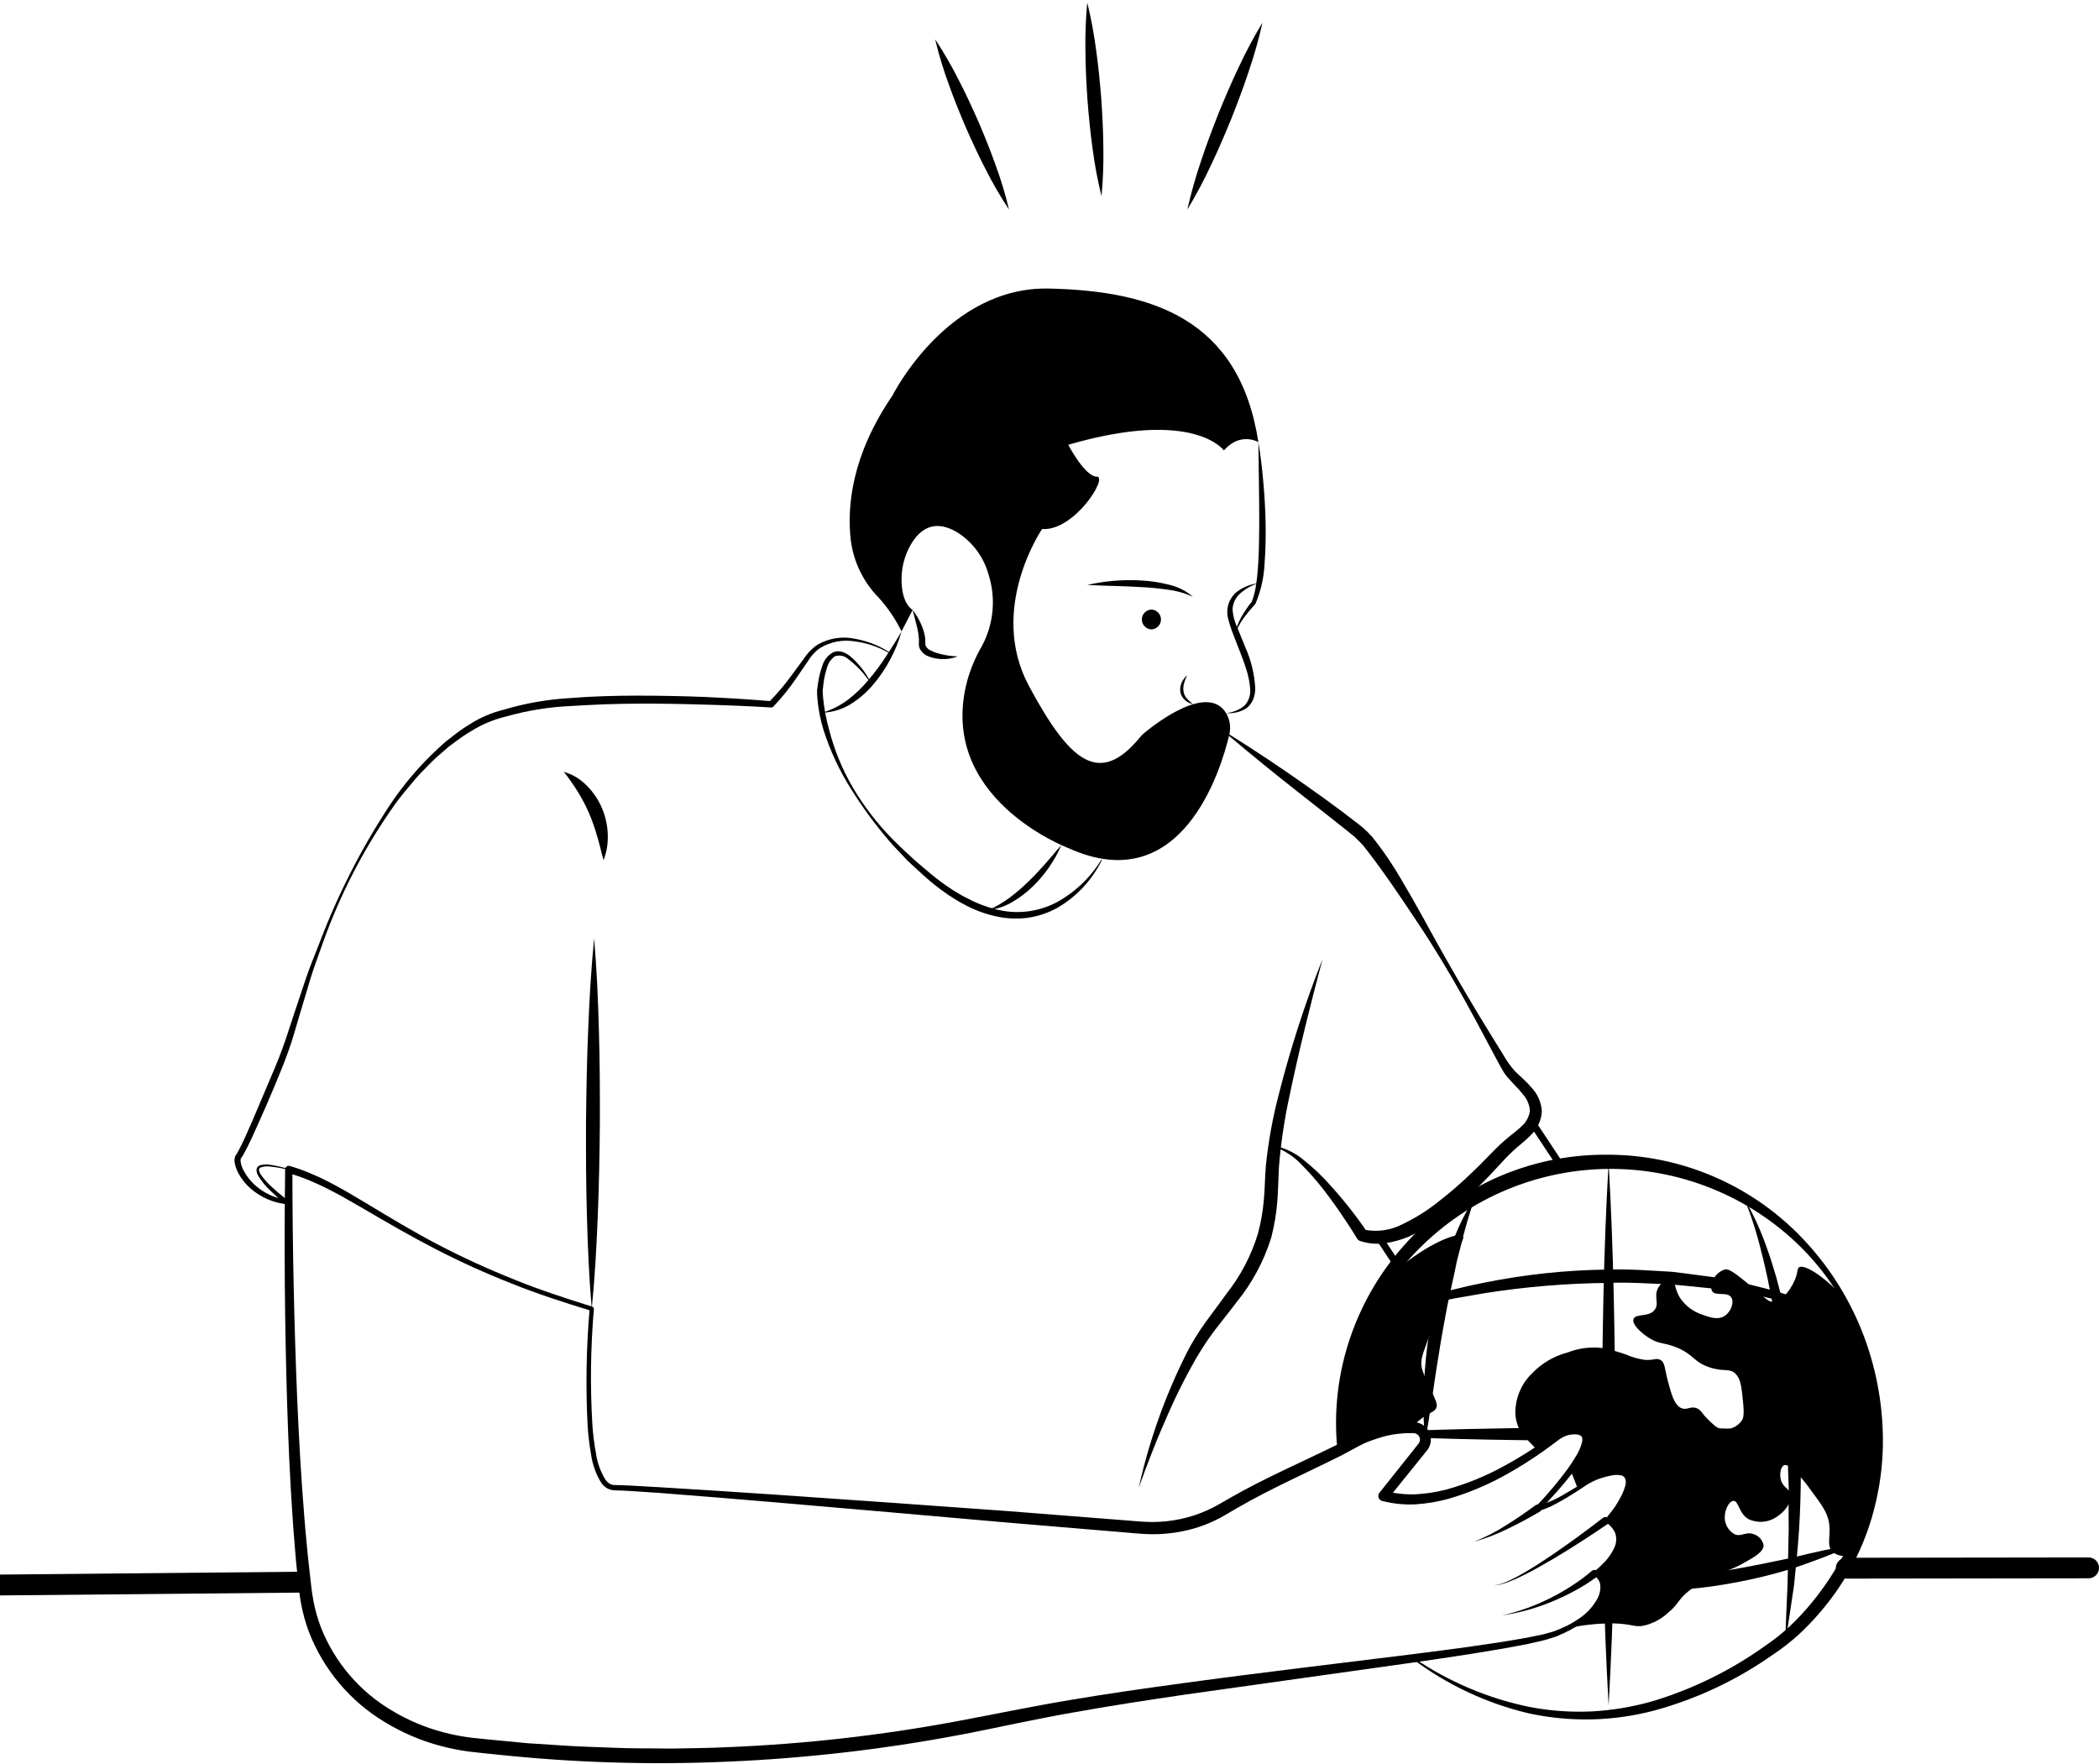 <svg width="577" height="485" viewBox="0 0 577 485" fill="none" xmlns="http://www.w3.org/2000/svg">
<g clip-path="url(#clip0)">
<path d="M345.914 121.534C345.914 121.534 341.014 118.589 336.441 123.824C336.441 123.824 328.275 112.2 293.651 122.266C293.651 122.266 298.224 131.023 301.49 131.023C304.757 131.023 295.284 146.076 286.465 145.422C286.465 145.422 271.439 167.346 282.872 188.616C294.14 209.58 302.235 216.239 313.411 202.641C313.754 202.219 314.137 201.831 314.554 201.483C317.768 198.827 331.998 187.786 337.041 196.019C338.115 197.848 338.423 200.029 337.896 202.084C335.594 211.743 324.83 247.317 293.651 233.119C293.651 233.119 257.316 219.469 265.886 187.133C266.803 183.844 268.132 180.684 269.842 177.73C271.49 174.713 272.506 171.39 272.827 167.965C273.148 164.54 272.768 161.085 271.709 157.813C270.396 153.148 267.433 149.121 263.373 146.483C259.437 144.024 254.249 142.924 250.319 149.802C248.692 152.663 247.834 155.897 247.83 159.19C247.822 162.204 248.382 165.9 250.86 167.673L247.83 173.563C246.182 170.204 244.074 167.091 241.567 164.314C237.37 160.055 234.674 154.542 233.888 148.609C232.778 139.198 234.114 125.147 245.308 108.772C245.308 108.772 260.333 78.667 288.425 79.321C316.516 79.975 340.688 87.502 345.914 121.534Z" fill="black"/>
<path d="M298.877 160.801C303.756 159.683 308.77 159.269 313.766 159.572C316.283 159.698 318.78 160.077 321.221 160.705C323.712 161.24 326.026 162.399 327.948 164.074C325.729 163.041 323.359 162.372 320.928 162.093C318.527 161.747 316.104 161.496 313.66 161.386C308.775 161.082 303.865 161.059 298.877 160.801Z" fill="black"/>
<path d="M345.914 160.334C344.127 160.878 342.473 161.791 341.06 163.013C340.39 163.567 339.844 164.256 339.458 165.036C339.071 165.815 338.854 166.668 338.818 167.537C338.95 169.321 339.417 171.064 340.194 172.675L342.33 177.935C343.924 181.495 344.85 185.318 345.062 189.213C345.059 190.239 344.871 191.256 344.507 192.216C344.116 193.187 343.477 194.038 342.654 194.683C340.982 195.738 339.008 196.208 337.041 196.019C338.885 195.862 340.641 195.158 342.085 193.998C342.677 193.365 343.124 192.609 343.394 191.785C343.663 190.96 343.75 190.086 343.646 189.224C343.505 187.402 343.136 185.605 342.547 183.876C341.998 182.104 341.342 180.348 340.642 178.599C339.971 176.838 339.245 175.086 338.591 173.281C338.279 172.371 337.961 171.462 337.716 170.502C337.411 169.509 337.307 168.465 337.412 167.431C337.521 166.403 337.855 165.412 338.391 164.528C338.927 163.644 339.65 162.89 340.51 162.319C342.128 161.235 343.98 160.555 345.914 160.334Z" fill="black"/>
<path d="M345.914 121.534C346.526 125.202 346.981 128.889 347.279 132.596C347.619 136.298 347.83 140.01 347.91 143.734C347.968 147.457 347.912 151.187 347.622 154.919C347.452 158.724 346.603 162.467 345.117 165.972C345.096 166.016 345.068 166.056 345.035 166.092C343.889 167.328 342.812 168.629 341.812 169.986C341.315 170.666 340.873 171.385 340.491 172.135C340.065 172.866 339.895 173.718 340.006 174.556C339.744 173.712 339.792 172.803 340.14 171.991C340.441 171.173 340.806 170.379 341.233 169.619C342.086 168.104 343.072 166.668 344.18 165.328L344.098 165.447C344.731 163.772 345.152 162.026 345.353 160.247C345.636 158.452 345.75 156.62 345.885 154.793C346.101 151.128 346.139 147.44 346.16 143.75C346.16 136.365 345.998 128.966 345.914 121.534Z" fill="black"/>
<path d="M326.315 185.671C325.971 186.381 325.692 187.122 325.483 187.883C325.271 188.587 325.224 189.33 325.347 190.055C325.449 190.773 325.762 191.444 326.247 191.983C326.76 192.577 327.33 193.12 327.949 193.603C327.553 193.486 327.164 193.346 326.784 193.185C326.414 192.981 326.065 192.74 325.743 192.467C325.069 191.882 324.614 191.084 324.454 190.206C324.339 189.336 324.469 188.451 324.829 187.65C325.164 186.884 325.673 186.206 326.315 185.671Z" fill="black"/>
<path d="M250.86 167.673C251.99 169.095 252.892 170.684 253.533 172.385C253.877 173.253 254.125 174.155 254.274 175.077C254.355 175.56 254.387 176.05 254.37 176.54L254.36 176.917L254.382 177.121C254.374 177.254 254.403 177.387 254.466 177.504C254.747 178.103 255.241 178.574 255.853 178.823C256.578 179.195 257.342 179.485 258.131 179.688C259.809 180.141 261.535 180.392 263.272 180.435C261.556 181.109 259.697 181.332 257.871 181.083C256.917 180.985 255.984 180.746 255.102 180.372C254.583 180.17 254.109 179.867 253.707 179.481C253.305 179.095 252.984 178.633 252.761 178.122C252.644 177.834 252.586 177.525 252.592 177.214L252.586 176.755L252.6 176.468C252.62 176.072 252.611 175.676 252.573 175.281C252.501 174.443 252.37 173.61 252.182 172.79C251.812 171.109 251.324 169.418 250.86 167.673Z" fill="black"/>
<path d="M247.83 173.563C247.101 176.21 246.073 178.765 244.766 181.178C243.487 183.627 241.943 185.928 240.162 188.038C238.38 190.189 236.266 192.041 233.9 193.523C231.529 194.996 228.814 195.823 226.026 195.922C228.578 195.154 230.976 193.943 233.11 192.345C235.199 190.735 237.101 188.896 238.781 186.861C240.505 184.829 242.1 182.689 243.555 180.455C245.019 178.21 246.473 175.934 247.83 173.563Z" fill="black"/>
<path d="M271.765 250.135C273.829 249.228 275.781 248.084 277.581 246.725C279.367 245.389 281.062 243.934 282.653 242.37C284.293 240.853 285.764 239.156 287.292 237.495L289.516 234.922C290.24 234.045 290.962 233.161 291.759 232.313C291.304 233.374 290.775 234.399 290.248 235.431C289.651 236.416 289.063 237.416 288.407 238.369C287.082 240.28 285.576 242.059 283.91 243.68C282.236 245.314 280.367 246.735 278.347 247.912C276.344 249.13 274.096 249.89 271.765 250.135Z" fill="black"/>
<path d="M239.087 187.449C237.462 185.035 235.451 182.907 233.136 181.147C232.654 180.721 232.07 180.426 231.441 180.293C230.812 180.159 230.159 180.191 229.546 180.385C228.462 181.122 227.685 182.23 227.359 183.501C226.912 184.856 226.591 186.249 226.398 187.663C226.301 188.366 226.215 189.098 226.152 189.774C226.155 190.418 226.212 191.175 226.276 191.879C226.557 194.764 227.091 197.62 227.872 200.412C229.31 206.093 231.543 211.541 234.506 216.594C237.507 221.646 241.098 226.322 245.202 230.524C247.26 232.609 249.399 234.616 251.57 236.573C253.824 238.436 255.978 240.438 258.325 242.148C259.457 243.064 260.705 243.808 261.888 244.646C263.139 245.367 264.341 246.186 265.645 246.798C268.164 248.169 270.843 249.222 273.622 249.93C279.17 251.405 285.067 250.785 290.189 248.188C295.336 245.435 299.66 241.36 302.716 236.381C302.727 236.359 302.746 236.343 302.769 236.336C302.792 236.329 302.817 236.331 302.839 236.342C302.858 236.354 302.873 236.373 302.881 236.396C302.888 236.418 302.887 236.442 302.878 236.464C300.22 241.871 296.042 246.381 290.859 249.441C288.204 250.949 285.284 251.93 282.258 252.33C279.222 252.689 276.147 252.494 273.182 251.752C270.237 251.051 267.403 249.948 264.76 248.472C263.41 247.801 262.184 246.931 260.904 246.155C259.702 245.267 258.43 244.469 257.29 243.508C254.899 241.708 252.807 239.608 250.595 237.634C249.467 236.673 248.51 235.525 247.475 234.467C246.477 233.371 245.397 232.356 244.47 231.197C240.603 226.718 237.091 221.944 233.967 216.918C230.785 211.892 228.251 206.483 226.425 200.82C225.534 197.955 224.952 195.002 224.689 192.013C224.639 191.247 224.594 190.533 224.61 189.702C224.697 188.914 224.803 188.182 224.924 187.429C225.164 185.926 225.543 184.448 226.054 183.014C226.284 182.223 226.669 181.486 227.187 180.845C227.705 180.205 228.344 179.674 229.069 179.284C229.883 178.964 230.785 178.946 231.612 179.232C232.364 179.49 233.066 179.875 233.688 180.371C235.97 182.319 237.856 184.69 239.242 187.354C239.248 187.365 239.252 187.376 239.253 187.388C239.255 187.4 239.254 187.412 239.251 187.423C239.248 187.435 239.242 187.446 239.235 187.455C239.228 187.464 239.219 187.472 239.208 187.478C239.188 187.489 239.164 187.491 239.142 187.486C239.12 187.48 239.1 187.467 239.087 187.449Z" fill="black"/>
<path d="M154.996 212.176C157.375 212.852 159.534 214.145 161.254 215.925C163.027 217.676 164.445 219.754 165.43 222.045C166.417 224.322 166.971 226.764 167.066 229.246C167.113 230.467 167.051 231.69 166.879 232.9C166.672 234.1 166.355 235.28 165.933 236.422C165.509 235.24 165.318 234.099 165.007 232.984C164.673 231.875 164.473 230.772 164.102 229.717C163.51 227.622 162.785 225.568 161.93 223.567C161.072 221.577 160.07 219.653 158.93 217.81C157.736 215.852 156.422 213.971 154.996 212.176Z" fill="black"/>
<path d="M163.32 257.989C164.055 266.475 164.414 274.958 164.64 283.44C164.89 291.923 164.916 300.404 164.9 308.885C164.812 317.366 164.677 325.846 164.319 334.325C163.985 342.804 163.515 351.282 162.666 359.757C161.927 351.272 161.566 342.788 161.341 334.306C161.092 325.823 161.065 317.342 161.086 308.861C161.179 300.38 161.314 291.9 161.673 283.421C162.008 274.942 162.476 266.464 163.32 257.989Z" fill="black"/>
<path d="M338.008 201.929C344.997 206.31 351.857 210.872 358.589 215.616C361.958 217.985 365.3 220.397 368.614 222.851L373.547 226.626C374.412 227.275 375.226 227.99 375.983 228.763L377.156 229.989L378.142 231.242C380.699 234.544 383.031 238.015 385.122 241.631C387.23 245.193 389.282 248.78 391.276 252.39C395.218 259.642 399.278 266.812 403.456 273.902C405.545 277.45 407.674 280.975 409.844 284.476L413.089 289.725C414.05 291.441 415.193 293.049 416.498 294.521C417.88 295.879 419.527 297.225 420.959 298.917C422.656 300.687 423.677 302.998 423.845 305.447C423.717 307.957 422.625 310.321 420.798 312.044C420.017 312.835 419.196 313.584 418.339 314.29C417.571 314.91 416.824 315.561 416.094 316.232C414.626 317.584 413.275 319.003 411.901 320.53C410.502 322.078 409.054 323.581 407.584 325.066C404.617 328.034 401.466 330.812 398.151 333.384C394.771 336.006 391.091 338.216 387.19 339.966C385.143 340.833 382.993 341.429 380.793 341.739C378.482 342.083 376.124 341.877 373.907 341.14C373.554 341.033 373.252 340.799 373.061 340.482L373.049 340.462C371.617 338.084 370.049 335.714 368.462 333.394C366.878 331.064 365.218 328.79 363.484 326.571C361.742 324.37 359.882 322.266 357.909 320.27C356.011 318.216 353.686 316.604 351.097 315.549L351.083 315.544C351.038 315.528 351 315.495 350.978 315.453C350.955 315.41 350.95 315.36 350.963 315.314C350.975 315.267 351.005 315.227 351.046 315.202C351.087 315.176 351.136 315.167 351.184 315.177C354.012 315.908 356.626 317.3 358.813 319.239C361.056 321.056 363.158 323.042 365.101 325.179C369.005 329.414 372.592 333.931 375.833 338.694L374.976 338.017C378.609 338.759 382.388 338.209 385.66 336.46C389.232 334.754 392.59 332.63 395.663 330.133C398.847 327.656 401.892 325.005 404.783 322.19C406.246 320.789 407.693 319.367 409.093 317.898C410.512 316.404 412.041 314.877 413.64 313.486C414.443 312.786 415.266 312.106 416.117 311.456C416.887 310.812 417.619 310.262 418.264 309.606C419.513 308.527 420.33 307.03 420.561 305.394C420.462 303.696 419.786 302.084 418.646 300.824C417.477 299.317 416.001 297.953 414.568 296.313C414.19 295.885 413.836 295.436 413.509 294.968L412.682 293.566L411.194 290.83L408.284 285.372C406.364 281.726 404.403 278.105 402.402 274.51C398.387 267.326 394.155 260.261 389.57 253.427C385.026 246.603 380.416 239.695 375.492 233.39L374.562 232.224L373.591 231.23C372.925 230.517 372.203 229.859 371.432 229.262L366.635 225.444L356.949 217.825C350.478 212.752 344.089 207.556 337.784 202.239C337.747 202.207 337.723 202.163 337.717 202.115C337.711 202.067 337.724 202.018 337.752 201.979C337.781 201.94 337.823 201.913 337.87 201.904C337.918 201.894 337.967 201.904 338.008 201.929V201.929Z" fill="black"/>
<path d="M363.553 263.661C360.212 276.236 357.058 288.843 354.423 301.498C353.068 307.771 352.122 314.126 351.59 320.523C351.41 323.598 351.391 326.994 351.122 330.285C350.859 333.641 350.299 336.968 349.447 340.224C347.442 346.662 344.229 352.657 339.98 357.888C338.017 360.51 335.937 363.047 333.989 365.594C333.052 366.86 332.102 368.115 331.261 369.47C330.359 370.776 329.543 372.149 328.731 373.527C325.536 379.122 322.679 384.904 320.175 390.843C317.534 396.758 315.257 402.835 313.031 408.951C315.865 396.167 320.264 383.783 326.128 372.079C327.642 369.12 329.376 366.28 331.316 363.582C333.24 360.917 335.211 358.374 337.068 355.743C340.976 350.822 343.928 345.211 345.773 339.199C346.591 336.173 347.139 333.08 347.411 329.956C347.715 326.771 347.705 323.661 347.997 320.253C348.679 313.703 349.86 307.214 351.529 300.845C354.733 288.203 358.749 275.783 363.553 263.661Z" fill="black"/>
<path d="M507.512 433.95C506.753 433.95 506.025 433.649 505.487 433.111C504.95 432.574 504.648 431.845 504.648 431.084C504.647 430.324 504.948 429.594 505.485 429.056C506.021 428.518 506.749 428.216 507.508 428.215L574.137 428.127H574.141C574.517 428.127 574.889 428.201 575.236 428.345C575.584 428.489 575.899 428.7 576.165 428.966C576.431 429.232 576.642 429.548 576.786 429.896C576.93 430.243 577.005 430.616 577.005 430.993C577.005 431.369 576.931 431.742 576.788 432.09C576.644 432.438 576.433 432.754 576.168 433.021C575.902 433.287 575.587 433.499 575.24 433.643C574.893 433.787 574.52 433.862 574.145 433.862L507.516 433.95H507.512Z" fill="black"/>
<path d="M83.654 432.047L-0.356 432.841L-0.302 438.576L83.708 437.782L83.654 432.047Z" fill="black"/>
<path d="M316.516 173.018C317.221 172.993 317.89 172.695 318.381 172.187C318.871 171.678 319.145 170.998 319.145 170.291C319.145 169.584 318.871 168.904 318.381 168.395C317.89 167.886 317.221 167.588 316.516 167.564C315.81 167.588 315.141 167.886 314.651 168.395C314.16 168.904 313.886 169.584 313.886 170.291C313.886 170.998 314.16 171.678 314.651 172.187C315.141 172.695 315.81 172.993 316.516 173.018Z" fill="black"/>
<path d="M388.557 455.707C398.177 462.276 409.002 466.869 420.406 469.218C426.069 470.312 431.84 470.726 437.6 470.452C443.347 470.141 449.039 469.173 454.567 467.568C465.607 464.201 476.022 459.046 485.4 452.307C487.754 450.716 489.979 448.941 492.054 446.998C494.125 445.031 496.076 442.94 497.896 440.737C501.536 436.331 504.685 431.54 507.288 426.45L507.105 427.223L507.106 427.204L507.106 427.163C507.111 426.91 507.172 426.661 507.286 426.435C509.536 422.01 511.374 417.388 512.777 412.626C514.17 407.842 515.071 402.927 515.464 397.959L515.472 397.855L515.484 397.788C515.511 397.69 515.478 397.736 515.51 397.914L515.494 397.613C516.278 387.557 514.867 377.451 511.358 367.996C507.775 358.557 502.226 349.99 495.081 342.867C488.019 335.865 479.629 330.351 470.405 326.653C461.18 322.954 451.31 321.145 441.376 321.333C431.442 321.52 421.646 323.7 412.568 327.744C403.489 331.788 395.312 337.614 388.519 344.878C381.706 352.168 376.403 360.739 372.918 370.095C369.445 379.572 367.831 389.633 368.166 399.723C368.166 399.749 368.162 399.775 368.153 399.799C368.144 399.823 368.13 399.845 368.112 399.864C368.094 399.883 368.073 399.898 368.05 399.908C368.026 399.919 368.001 399.925 367.975 399.926C367.925 399.926 367.877 399.907 367.84 399.874C367.803 399.841 367.779 399.796 367.774 399.746C366.558 389.512 367.535 379.136 370.638 369.31C373.764 359.381 378.954 350.227 385.867 342.452C392.798 334.616 401.295 328.326 410.808 323.99C420.339 319.663 430.683 317.424 441.147 317.422C451.543 317.319 461.845 319.409 471.382 323.557C480.919 327.704 489.477 333.817 496.501 341.496C503.457 349.075 508.882 357.932 512.474 367.578C516.062 377.241 517.795 387.496 517.583 397.804L517.567 397.503C517.609 397.735 517.605 397.973 517.555 398.203L517.575 398.032C517.435 403.198 516.759 408.335 515.556 413.361C514.37 418.408 512.632 423.309 510.372 427.973L510.553 427.204L510.553 427.223C510.557 427.48 510.5 427.733 510.387 427.964L510.371 427.997C507.728 433.377 504.425 438.404 500.537 442.963C498.603 445.245 496.533 447.407 494.34 449.439C492.106 451.447 489.727 453.287 487.222 454.942C477.506 461.779 466.693 466.898 455.253 470.078C443.759 473.206 431.681 473.501 420.049 470.941C408.57 468.198 397.775 463.124 388.334 456.031C388.293 456.001 388.265 455.956 388.256 455.905C388.247 455.854 388.259 455.802 388.288 455.76C388.317 455.718 388.361 455.689 388.411 455.679C388.462 455.669 388.514 455.679 388.557 455.707L388.557 455.707Z" fill="black"/>
<path d="M405.388 329.408C404.865 330.814 404.424 332.239 403.981 333.658C403.546 335.079 403.121 336.499 402.739 337.931C402.315 339.346 401.972 340.787 401.634 342.23L400.529 346.517L400.585 346.159C400.581 346.321 400.549 346.482 400.492 346.634C400.423 346.82 400.317 346.99 400.181 347.134C400.044 347.277 399.88 347.392 399.698 347.471C399.516 347.55 399.32 347.592 399.122 347.595L400.512 346.535C399.708 350.686 398.716 354.772 397.87 358.897C397.096 363.038 396.316 367.18 395.662 371.351C394.982 375.519 394.307 379.689 393.738 383.893C393.088 388.087 392.475 392.3 391.745 396.524C391.364 392.257 391.238 387.97 391.367 383.688C391.44 379.403 391.733 375.124 392.246 370.868C392.779 366.616 393.422 362.367 394.356 358.175C394.781 356.07 395.352 353.994 395.938 351.927C396.527 349.86 397.071 347.782 397.709 345.735L399.1 344.674C398.906 344.677 398.715 344.718 398.538 344.796C398.361 344.873 398.201 344.985 398.067 345.125C397.934 345.265 397.831 345.431 397.764 345.612C397.708 345.759 397.678 345.915 397.674 346.072L397.73 345.713C398.784 342.884 399.758 340.045 401.009 337.297C402.224 334.539 403.69 331.898 405.388 329.408Z" fill="black"/>
<path d="M479.452 329.407C482.053 333.892 484.201 338.625 485.865 343.537C486.788 345.967 487.444 348.475 488.241 350.95C488.949 353.446 489.537 355.973 490.186 358.489C492.449 368.622 493.903 378.919 494.535 389.283C495.187 399.626 495.195 409.999 494.559 420.342C494.243 425.505 493.664 430.65 493.171 435.789C492.38 440.903 491.694 446.02 490.785 451.099C490.868 445.926 491.197 440.79 491.38 435.65L491.701 420.241C491.674 417.675 491.661 415.11 491.68 412.548L491.693 408.704L491.556 404.863L491.354 397.185L490.88 389.524C490.273 379.313 489.11 369.143 487.394 359.059L485.922 351.531C485.331 349.047 484.856 346.521 484.157 344.061C482.973 339.061 481.4 334.161 479.452 329.407Z" fill="black"/>
<path d="M440.746 430.397C441.926 429.209 442.929 427.857 443.723 426.382C443.704 428.103 443.666 429.804 443.627 431.524C443.379 443.95 442.902 456.375 442.196 468.8C441.49 456.375 441.013 443.95 440.765 431.524C440.765 431.142 440.746 430.779 440.746 430.397Z" fill="black"/>
<path d="M441.261 418.105C441.261 418.105 442.521 416.595 443.894 414.607C443.875 416.538 443.856 418.488 443.818 420.418C443.157 419.458 442.282 418.666 441.261 418.105Z" fill="black"/>
<path d="M444.028 392.395V396.065L443.971 405.068C442.765 405.167 441.574 405.404 440.422 405.776C440.403 402.526 440.384 399.295 440.365 396.065V392.395C440.441 368.137 440.785 343.898 442.197 319.64C443.589 343.898 443.952 368.137 444.028 392.395Z" fill="black"/>
<path d="M374.522 363.157C385.123 358.437 396.219 354.922 407.601 352.677C418.999 350.343 430.595 349.109 442.228 348.993C448.049 348.819 453.86 349.287 459.667 349.611C462.559 349.934 465.442 350.355 468.326 350.723C469.766 350.926 471.213 351.075 472.645 351.323L476.913 352.241C488.295 354.53 499.357 358.195 509.856 363.157C507.07 362.361 504.305 361.535 501.562 360.678L497.444 359.41C496.067 359.009 494.641 358.767 493.245 358.438L484.873 356.486C482.062 355.947 479.225 355.54 476.408 355.061L472.178 354.367C470.763 354.18 469.336 354.068 467.916 353.914C465.072 353.639 462.234 353.31 459.391 353.077C453.681 352.866 447.984 352.43 442.269 352.662C430.828 352.761 419.41 353.705 408.107 355.486L399.636 356.956C396.833 357.549 394.008 358.077 391.211 358.727C385.587 359.924 380.042 361.453 374.522 363.157Z" fill="black"/>
<path d="M440.499 436.59L458.049 434.322C463.855 433.501 469.647 432.63 475.403 431.585C481.168 430.593 486.908 429.422 492.639 428.191C495.476 427.475 498.34 426.829 501.22 426.194L503.391 425.747L505.525 425.191C506.953 424.826 508.398 424.487 509.86 424.165C508.546 424.846 507.216 425.507 505.868 426.149C504.534 426.81 503.165 427.399 501.766 427.912C498.988 428.959 496.194 429.994 493.374 430.96C487.693 432.745 481.903 434.161 476.04 435.198C464.32 437.364 452.351 437.833 440.499 436.59Z" fill="black"/>
<path d="M367.76 394.23C371.519 394 375.278 393.809 379.037 393.656C378.012 393.931 377.005 394.269 376.022 394.669C373.255 394.536 370.507 394.383 367.76 394.23Z" fill="black"/>
<path d="M516.634 394.23C504.231 394.937 491.828 395.415 479.425 395.663C467.613 395.931 455.821 396.026 444.028 396.065H440.365C438.876 396.065 437.407 396.046 435.919 396.046C436.071 394.459 435.289 393.408 433.076 393.293C431.127 393.24 429.222 393.876 427.695 395.09C427.351 395.357 426.969 395.644 426.531 395.969C414.948 395.893 403.372 395.67 391.802 395.3C391.755 394.888 391.626 394.49 391.423 394.129C391.22 393.768 390.947 393.451 390.619 393.197C407.201 392.624 423.783 392.452 440.365 392.395H444.028C455.821 392.433 467.613 392.528 479.425 392.796C491.828 393.025 504.231 393.503 516.634 394.23Z" fill="black"/>
<path d="M399.13 346.115C399.13 346.118 399.129 346.12 399.128 346.123C399.127 346.125 399.126 346.127 399.124 346.129C399.122 346.131 399.12 346.132 399.118 346.133C399.116 346.134 399.113 346.134 399.111 346.134C397.345 349.476 395.968 353.01 395.008 356.667C394.989 356.705 394.989 356.763 394.97 356.801C393.539 362.325 394.245 363.339 392.356 368.786C391.287 371.864 390.333 373.642 390.867 376.184C391.375 377.785 392.02 379.339 392.795 380.829C393.024 381.307 393.253 381.823 393.52 382.397C394.836 385.303 395.161 385.991 394.874 386.87C394.512 387.941 393.672 388.074 392.127 389.011C391.582 389.33 391.065 389.694 390.581 390.101C389.665 390.791 388.821 391.572 388.062 392.433C382.342 392.373 376.71 393.844 371.748 396.696C370.565 397.365 369.286 398.034 367.912 398.741H367.893C367.836 397.919 367.817 397.097 367.779 396.275C367.76 395.587 367.76 394.918 367.76 394.23C367.746 383.502 370.05 372.898 374.514 363.147L374.534 363.128H374.553C376.347 359.177 378.493 355.396 380.964 351.831C389.265 343.726 398.214 339.52 401.191 339.539C401.513 339.51 401.834 339.606 402.087 339.807C402.755 340.476 401.152 342.311 399.13 346.115Z" fill="black"/>
<path d="M516.634 394.23C516.634 394.86 516.634 395.491 516.596 396.122C516.596 396.657 516.558 397.173 516.538 397.709C516.538 397.804 516.519 397.9 516.519 397.995C516.516 398.551 516.484 399.106 516.424 399.659C515.752 409.211 513.23 418.54 509.001 427.128C508.948 427.161 508.89 427.187 508.83 427.204V427.223C508.33 427.461 507.795 427.616 507.246 427.682C506.604 427.748 505.956 427.676 505.344 427.472C504.732 427.267 504.171 426.935 503.697 426.497C503.677 426.478 503.658 426.44 503.62 426.421C502.075 424.719 503.315 422.349 502.819 418.793C502.399 415.85 500.853 413.766 497.781 409.618C496.444 407.713 494.95 405.922 493.316 404.265C492.19 403.176 491.141 402.507 490.397 402.813C489.462 403.233 489.175 405.221 489.519 406.674C490.034 408.853 491.79 409.044 492.171 410.803C492.686 413.116 490.339 415.792 488.336 417.016C487.217 417.77 485.923 418.221 484.578 418.324C483.234 418.428 481.886 418.181 480.665 417.608C477.917 416.002 477.994 412.581 476.524 412.581C475.36 412.6 474.33 414.741 474.158 416.423C474.023 417.475 474.203 418.544 474.675 419.493C475.148 420.443 475.891 421.231 476.811 421.756C478.7 422.559 479.921 420.896 482.134 421.756C482.797 421.974 483.39 422.363 483.856 422.883C484.321 423.403 484.642 424.036 484.787 424.719C484.882 426.535 482.401 427.95 479.177 429.747C475.494 431.792 474.349 431.696 470.018 433.895C469.598 434.105 469.216 434.296 468.854 434.487C467.161 435.269 465.571 436.257 464.121 437.431C461.145 439.878 461.431 440.968 458.511 443.357C456.605 445.129 454.259 446.357 451.718 446.913C449.41 447.295 448.932 446.588 444.925 446.32C444.017 446.254 443.107 446.235 442.197 446.263C440.443 446.286 438.691 446.401 436.949 446.607C434.91 446.809 432.888 447.16 430.9 447.658C441.128 442.44 442.483 434.545 438.228 432.671C438.228 432.671 450.325 423.477 441.262 418.105C441.262 418.105 455.916 400.634 439.373 406.101C437.997 406.573 436.689 407.222 435.48 408.031C434.965 408.356 434.373 408.758 433.705 409.178L431.74 404.17V404.151C435.614 398.875 438.209 393.542 433.076 393.293C431.127 393.24 429.222 393.876 427.695 395.09C426.512 395.988 424.813 397.25 422.676 398.703L418.345 394.23C417.356 392.618 416.748 390.8 416.57 388.916C416.491 386.837 416.844 384.765 417.606 382.83C418.368 380.895 419.523 379.14 420.997 377.676C423.717 374.79 427.197 372.735 431.034 371.75C434.044 370.583 437.294 370.176 440.498 370.564C441.033 370.66 441.605 370.775 442.197 370.928C444.067 371.367 445.994 372.017 446.986 372.342C448.674 373.109 450.47 373.612 452.31 373.833C454.714 373.948 455.382 373.222 456.432 373.833C457.748 374.56 457.538 376.089 458.511 379.74C459.485 383.353 460.286 386.411 462.347 387.138C463.892 387.673 464.732 386.411 466.487 387.138C467.632 387.616 467.632 388.304 469.426 390.101C471.01 391.668 471.811 392.452 472.975 392.758C474.085 393.012 475.245 392.921 476.302 392.497C477.359 392.074 478.262 391.338 478.89 390.387C479.119 389.986 479.539 389.145 479.177 385.666C478.738 381.269 478.528 379.071 477.116 377.676C475.399 375.974 474.063 377.217 470.018 375.898C465.381 374.388 465.724 372.285 460.572 370.278C457.118 368.94 456.203 369.57 453.493 367.907C451.299 366.569 448.513 364.084 449.047 362.574C449.638 360.968 453.455 362.211 454.962 359.917C456.145 358.139 454.504 356.4 455.84 353.991C456.622 352.615 458.244 351.296 459.389 351.64C460.649 352.003 460.171 354.049 461.755 356.667C463.222 358.906 465.411 360.573 467.957 361.389C469.884 362.096 472.269 362.976 474.158 361.695C475.837 360.567 476.772 357.986 475.933 356.667C474.845 354.966 471.544 356.419 470.609 354.89C470.455 354.523 470.377 354.129 470.381 353.731C470.384 353.333 470.468 352.941 470.628 352.577C470.875 351.73 471.326 350.957 471.941 350.327C472.557 349.697 473.319 349.229 474.158 348.964C475.131 348.811 476.124 349.174 481.848 353.991C482.153 354.259 482.459 354.507 482.726 354.737L482.745 354.756C485.779 357.336 486.332 357.91 487.458 357.853C487.832 357.829 488.199 357.745 488.546 357.604C489.149 357.351 489.704 356.995 490.187 356.553C491.537 355.235 492.613 353.663 493.354 351.927C494.327 349.671 493.946 348.754 494.537 348.371C495.911 347.492 500.815 350.436 505.967 355.731C507.411 358.123 508.711 360.6 509.86 363.148C513.604 371.291 515.841 380.048 516.462 388.992C516.519 389.852 516.557 390.732 516.596 391.611C516.615 392.471 516.634 393.35 516.634 394.23Z" fill="black"/>
<path d="M298.877 0.714C299.945 5.062 300.766 9.468 301.336 13.909C301.966 18.322 302.374 22.751 302.739 27.183C303.032 31.62 303.278 36.061 303.302 40.518C303.389 44.995 303.221 49.474 302.797 53.932C301.724 49.585 300.901 45.179 300.332 40.737C299.703 36.325 299.295 31.896 298.935 27.464C298.646 23.026 298.401 18.585 298.378 14.128C298.291 9.651 298.458 5.172 298.877 0.714Z" fill="black"/>
<path d="M326.391 57.603C327.409 53.07 328.673 48.596 330.179 44.202C331.617 39.806 333.263 35.493 334.949 31.197C336.702 26.928 338.498 22.676 340.501 18.508C342.455 14.294 344.64 10.192 347.046 6.219C346.033 10.754 344.77 15.228 343.264 19.622C341.824 24.018 340.178 28.33 338.487 32.625C336.731 36.892 334.934 41.144 332.931 45.312C330.976 49.525 328.792 53.628 326.391 57.603Z" fill="black"/>
<path d="M257.067 10.807C259.428 14.379 261.577 18.088 263.502 21.914C265.473 25.692 267.239 29.559 268.965 33.444C270.626 37.356 272.244 41.288 273.657 45.309C275.137 49.329 276.376 53.434 277.366 57.602C275 54.033 272.849 50.325 270.926 46.498C268.956 42.72 267.19 38.852 265.467 34.966C263.811 31.051 262.194 27.119 260.781 23.098C259.302 19.078 258.062 14.974 257.067 10.807Z" fill="black"/>
<path d="M79.353 321.578C77.646 321.143 75.909 320.838 74.155 320.667C73.326 320.562 72.483 320.646 71.69 320.914C70.94 321.186 71.177 322.011 71.592 322.73C72.561 324.164 73.721 325.459 75.04 326.578C76.326 327.764 77.69 328.893 79.075 329.952C79.2 330.047 79.281 330.188 79.302 330.344C79.323 330.499 79.281 330.657 79.186 330.782C79.122 330.864 79.038 330.927 78.942 330.967C78.846 331.007 78.742 331.022 78.639 331.01C75.029 330.608 71.627 329.111 68.891 326.718C67.504 325.518 66.353 324.069 65.497 322.446C65.044 321.604 64.722 320.698 64.539 319.76C64.434 319.214 64.445 318.652 64.572 318.111C64.666 317.764 64.837 317.443 65.072 317.171C65.145 317.039 65.213 316.995 65.322 316.788C66.915 313.885 68.273 310.602 69.656 307.453L73.716 297.874C75.077 294.672 76.456 291.51 77.624 288.27C78.825 285.03 79.8 281.749 80.929 278.436L84.24 268.532C85.366 265.24 86.746 262.036 87.985 258.787C92.944 245.767 99.294 233.322 106.925 221.67C110.778 215.823 115.326 210.468 120.469 205.721C121.118 205.131 121.751 204.521 122.415 203.947L124.497 202.325C125.877 201.226 127.323 200.212 128.826 199.289C131.845 197.313 135.181 195.874 138.689 195.036L138.493 195.083C144.456 193.303 150.608 192.232 156.82 191.891C162.965 191.391 169.12 191.231 175.263 191.225C181.408 191.228 187.547 191.347 193.682 191.584C199.815 191.875 205.935 192.244 212.063 192.745L211.419 192.964C213.79 190.531 215.976 187.924 217.959 185.165L221.022 181.003C222.002 179.481 223.288 178.18 224.797 177.183C227.934 175.394 231.621 174.835 235.146 175.616C238.588 176.235 241.868 177.554 244.782 179.491C244.793 179.499 244.803 179.509 244.811 179.52C244.819 179.532 244.824 179.545 244.827 179.558C244.83 179.572 244.83 179.586 244.828 179.6C244.825 179.614 244.82 179.627 244.812 179.638C244.795 179.661 244.77 179.676 244.743 179.681C244.715 179.687 244.687 179.682 244.663 179.667C241.717 177.907 238.444 176.768 235.043 176.322C231.725 175.757 228.314 176.398 225.425 178.129C224.073 179.087 222.938 180.321 222.094 181.749L219.153 186.037C217.198 188.96 214.998 191.709 212.576 194.256C212.499 194.333 212.407 194.392 212.306 194.43C212.205 194.469 212.097 194.485 211.989 194.479L211.932 194.475C205.837 194.102 199.717 193.858 193.606 193.694C187.494 193.5 181.381 193.399 175.273 193.428C169.163 193.445 163.064 193.697 156.989 194.078C150.95 194.338 144.962 195.304 139.147 196.955L139.018 196.988L138.95 197.002C135.704 197.791 132.602 199.086 129.756 200.838C128.281 201.693 126.86 202.639 125.5 203.669L123.437 205.195C122.776 205.739 122.144 206.32 121.495 206.881C120.173 207.978 118.916 209.151 117.729 210.393C116.549 211.644 115.291 212.825 114.172 214.135C111.98 216.795 109.687 219.383 107.763 222.261C99.832 233.64 93.45 246.028 88.785 259.096C87.656 262.375 86.388 265.603 85.374 268.918L82.394 278.879C81.377 282.173 80.514 285.597 79.301 288.875C78.146 292.183 76.779 295.405 75.454 298.608C74.135 301.824 72.718 304.999 71.313 308.182C69.861 311.368 68.538 314.512 66.75 317.677C66.603 317.917 66.437 318.145 66.253 318.358C66.265 318.465 66.175 318.394 66.173 318.567C66.111 318.874 66.109 319.191 66.167 319.499C66.313 320.268 66.571 321.012 66.934 321.706C67.693 323.168 68.698 324.488 69.904 325.608C72.366 327.89 75.466 329.364 78.787 329.833L78.351 330.89C76.954 329.753 75.619 328.577 74.336 327.32C73.003 326.08 71.854 324.655 70.923 323.088C70.683 322.648 70.541 322.16 70.507 321.659C70.508 321.373 70.596 321.093 70.761 320.859C70.925 320.625 71.158 320.447 71.427 320.35C72.325 320.075 73.276 320.017 74.2 320.183C75.964 320.446 77.705 320.844 79.409 321.372C79.422 321.376 79.435 321.383 79.445 321.391C79.456 321.4 79.466 321.411 79.472 321.423C79.479 321.435 79.483 321.449 79.485 321.463C79.486 321.477 79.485 321.491 79.481 321.504C79.473 321.53 79.456 321.553 79.432 321.566C79.408 321.58 79.38 321.584 79.353 321.578Z" fill="black"/>
<path d="M443.738 414.499C444.578 413.252 445.328 411.947 445.983 410.594C446.304 409.928 446.561 409.233 446.749 408.517C446.969 407.858 446.981 407.147 446.783 406.481C446.648 406.192 446.434 405.947 446.166 405.774C445.898 405.601 445.587 405.507 445.268 405.503C444.557 405.422 443.838 405.445 443.133 405.572C441.677 405.837 440.25 406.242 438.872 406.782C437.507 407.361 436.212 408.092 435.01 408.961C433.753 409.808 432.467 410.621 431.167 411.412C429.862 412.198 428.543 412.964 427.172 413.66C425.787 414.422 424.306 414.996 422.77 415.369C422.628 415.398 422.48 415.381 422.348 415.32C422.216 415.26 422.107 415.158 422.036 415.031C421.965 414.904 421.936 414.758 421.954 414.614C421.971 414.469 422.034 414.334 422.133 414.228L422.165 414.194C425.347 410.875 428.313 407.354 431.044 403.654L430.875 404.17L430.875 404.151C430.872 403.974 430.926 403.801 431.029 403.657L431.042 403.638C431.889 402.445 432.697 401.227 433.407 399.98C434.129 398.815 434.647 397.536 434.939 396.196C435.119 394.892 434.7 394.497 433.379 394.31C432.086 394.199 430.788 394.464 429.642 395.073C429.041 395.389 428.476 395.767 427.953 396.199C427.357 396.667 426.752 397.108 426.144 397.541C424.923 398.406 423.736 399.314 422.486 400.142C420.002 401.821 417.464 403.414 414.849 404.889C409.618 407.913 404.044 410.298 398.246 411.993C395.293 412.809 392.265 413.323 389.208 413.527C386.091 413.69 382.967 413.379 379.942 412.605C379.715 412.545 379.507 412.428 379.336 412.267C379.165 412.105 379.036 411.904 378.962 411.68C378.888 411.457 378.87 411.218 378.911 410.987C378.951 410.755 379.049 410.536 379.195 410.351L379.217 410.324L386.462 401.233L390.021 396.758C390.174 396.539 390.277 396.288 390.319 396.024C390.362 395.76 390.344 395.489 390.267 395.233C390.199 394.991 390.076 394.768 389.907 394.582C389.805 394.476 389.694 394.379 389.575 394.293C389.477 394.22 389.37 394.158 389.257 394.11C388.977 393.996 388.676 393.945 388.374 393.96C387.998 393.943 387.462 393.95 387.024 393.959C386.102 393.981 385.183 394.048 384.269 394.154C382.434 394.362 380.626 394.761 378.874 395.344C377.999 395.652 377.139 395.917 376.249 396.252C375.4 396.589 374.566 396.973 373.748 397.395L368.637 400.153C368.427 400.266 368.193 400.327 367.954 400.328L367.913 400.328H367.894L368.61 400.157C358.989 404.971 349.28 409.222 340.124 414.524L336.679 416.535C333.06 418.652 329.112 420.144 324.999 420.948C322.272 421.498 319.496 421.767 316.714 421.753C313.891 421.732 311.258 421.397 308.608 421.203L276.741 418.531L244.885 415.729C223.647 413.889 202.407 412.014 181.159 410.385L173.192 409.861C171.859 409.771 170.547 409.727 169.238 409.69C168.448 409.704 167.667 409.522 166.965 409.159C166.299 408.775 165.725 408.25 165.284 407.619C163.822 405.25 162.869 402.602 162.485 399.844C162.013 397.189 161.692 394.51 161.524 391.819C160.981 381.117 161.17 370.39 162.088 359.714L162.505 360.327C155.17 358.068 147.84 355.747 140.714 352.862C133.559 350.053 126.551 346.881 119.718 343.357C112.888 339.831 106.233 335.969 99.63 332.095C93.025 328.259 86.36 324.416 79.122 322.439L80.377 321.486C80.392 342.635 80.838 363.783 81.716 384.93C82.175 395.493 82.76 406.051 83.623 416.574C83.81 419.209 84.073 421.833 84.319 424.459C84.549 427.088 84.823 429.71 85.139 432.325C85.441 434.947 85.675 437.583 86.158 440.056C86.626 442.56 87.32 445.015 88.232 447.393C92.008 456.951 98.855 464.977 107.692 470.202C112.073 472.845 116.807 474.851 121.752 476.159C124.224 476.818 126.737 477.314 129.275 477.644C131.829 477.959 134.494 478.169 137.098 478.437L144.952 479.191L152.826 479.702C158.072 480.111 163.332 480.224 168.587 480.438C173.843 480.679 179.105 480.582 184.364 480.672C189.622 480.543 194.885 480.56 200.138 480.278C221.173 479.419 242.119 477.054 262.817 473.203C273.148 471.282 283.539 469.09 293.995 467.349C304.447 465.575 314.923 464.088 325.405 462.664C346.363 459.789 367.361 457.348 388.325 454.727C398.797 453.383 409.29 452.067 419.644 450.206L423.496 449.426C424.784 449.172 425.979 448.752 427.23 448.426C428.424 447.955 429.608 447.436 430.78 446.898C431.93 446.315 433.038 445.654 434.097 444.919C436.218 443.502 437.96 441.587 439.172 439.34C439.753 438.26 440.013 437.035 439.922 435.811C439.869 435.235 439.668 434.683 439.338 434.208C439.007 433.734 438.559 433.354 438.038 433.106C437.967 433.073 437.905 433.024 437.858 432.961C437.81 432.899 437.779 432.826 437.766 432.749C437.754 432.672 437.76 432.593 437.785 432.519C437.81 432.445 437.852 432.378 437.909 432.324L437.939 432.296C439.082 431.35 440.173 430.342 441.207 429.278C442.211 428.196 443.045 426.966 443.679 425.632C444.007 424.995 444.206 424.299 444.265 423.585C444.323 422.871 444.24 422.152 444.02 421.47C443.44 420.125 442.425 419.015 441.138 418.318C441.11 418.301 441.086 418.279 441.066 418.253C441.047 418.226 441.033 418.197 441.025 418.165C441.017 418.133 441.016 418.1 441.02 418.068C441.025 418.036 441.036 418.005 441.053 417.977L441.074 417.947L443.739 414.498L443.748 414.486C443.779 414.446 443.824 414.42 443.874 414.414C443.923 414.407 443.973 414.42 444.013 414.451C444.053 414.481 444.08 414.526 444.087 414.575C444.094 414.625 444.082 414.676 444.052 414.716L441.451 418.263L441.387 417.893C442.8 418.62 443.927 419.803 444.585 421.251C444.853 422.007 444.969 422.808 444.927 423.609C444.884 424.41 444.685 425.195 444.339 425.918C443.708 427.341 442.863 428.659 441.835 429.827C440.79 430.961 439.682 432.037 438.517 433.047L438.419 432.237C439.102 432.542 439.696 433.019 440.141 433.621C440.586 434.224 440.868 434.931 440.96 435.675C441.112 437.102 440.852 438.543 440.211 439.826C438.969 442.293 437.141 444.417 434.888 446.009C433.795 446.81 432.648 447.534 431.456 448.177C430.245 448.773 429.016 449.35 427.769 449.875C426.475 450.255 425.176 450.738 423.878 451.028L419.98 451.914C409.562 453.973 399.095 455.469 388.631 456.997L325.849 465.821C315.403 467.353 304.966 468.948 294.598 470.822C289.405 471.697 284.247 472.819 279.08 473.823C273.917 474.891 268.728 475.999 263.515 476.97C242.645 480.902 221.522 483.336 200.306 484.251C179.088 485.21 157.828 484.566 136.707 482.325C134.057 482.036 131.452 481.819 128.765 481.471C126.063 481.104 123.389 480.559 120.758 479.84C115.477 478.409 110.426 476.232 105.756 473.376C96.263 467.678 88.937 458.974 84.934 448.639C83.966 446.066 83.232 443.411 82.741 440.705C82.232 437.977 82.013 435.33 81.733 432.694C81.445 430.049 81.203 427.403 81.008 424.756C80.794 422.109 80.564 419.463 80.41 416.815C79.678 406.225 79.228 395.63 78.904 385.035C78.267 363.844 78.094 342.654 78.385 321.465L78.385 321.445C78.387 321.316 78.414 321.188 78.465 321.069C78.516 320.951 78.59 320.843 78.682 320.753C78.774 320.662 78.884 320.591 79.004 320.543C79.123 320.495 79.251 320.471 79.381 320.473C79.469 320.475 79.556 320.488 79.641 320.512C87.22 322.701 93.917 326.721 100.482 330.647C107.054 334.604 113.583 338.58 120.365 342.109C127.14 345.646 134.09 348.834 141.189 351.662C148.261 354.567 155.544 356.914 162.838 359.201C162.967 359.241 163.078 359.324 163.154 359.435C163.23 359.547 163.266 359.68 163.256 359.815C162.344 370.426 162.206 381.09 162.844 391.721C163.027 394.359 163.359 396.985 163.838 399.585C164.206 402.126 165.087 404.565 166.426 406.754C166.748 407.219 167.169 407.607 167.659 407.89C168.146 408.136 168.689 408.253 169.234 408.229C170.59 408.257 171.942 408.294 173.268 408.375L181.262 408.823C202.555 410.095 223.823 411.596 245.093 413.093L276.994 415.387L308.878 417.892C311.542 418.076 314.212 418.391 316.723 418.389C319.275 418.389 321.821 418.129 324.32 417.611C326.813 417.094 329.246 416.319 331.579 415.298C332.744 414.788 333.88 414.216 334.983 413.582L338.458 411.584C347.812 406.249 357.703 401.994 367.178 397.326L367.2 397.315C367.416 397.209 367.654 397.154 367.894 397.154H367.913L367.189 397.33L372.323 394.603C373.229 394.142 374.159 393.722 375.113 393.35C376.037 393.008 377.029 392.701 377.983 392.377C379.914 391.753 381.904 391.329 383.922 391.112C384.932 391.002 385.946 390.935 386.96 390.917C387.489 390.912 387.922 390.904 388.514 390.93C389.183 390.936 389.844 391.074 390.46 391.337C390.792 391.482 391.105 391.666 391.393 391.885C391.663 392.088 391.914 392.315 392.142 392.564C392.624 393.102 392.973 393.745 393.161 394.443C393.349 395.123 393.383 395.837 393.263 396.532C393.143 397.227 392.871 397.888 392.467 398.465L388.762 403.073L381.453 412.124L380.728 409.842C383.454 410.555 386.269 410.87 389.084 410.777C391.952 410.628 394.797 410.189 397.577 409.469C403.203 407.916 408.624 405.694 413.724 402.851C416.3 401.451 418.816 399.927 421.274 398.322C422.51 397.531 423.696 396.652 424.91 395.822C425.518 395.404 426.118 394.98 426.696 394.541C427.329 394.04 428.01 393.605 428.729 393.241C430.235 392.478 431.93 392.167 433.608 392.347C434.607 392.415 435.541 392.865 436.219 393.603C436.52 394.012 436.73 394.481 436.834 394.978C436.938 395.475 436.933 395.989 436.821 396.484C436.476 398.052 435.857 399.548 434.993 400.901C434.211 402.201 433.359 403.457 432.44 404.663L432.607 404.151L432.607 404.17L432.606 404.196C432.604 404.373 432.545 404.545 432.437 404.686C429.569 408.378 426.467 411.88 423.151 415.173L422.546 413.998C425.378 413.186 428.082 411.978 430.578 410.409C431.881 409.659 433.173 408.887 434.447 408.074C435.724 407.201 437.094 406.474 438.532 405.907C439.985 405.377 441.487 404.99 443.016 404.753C443.805 404.638 444.608 404.641 445.397 404.762C445.836 404.798 446.257 404.955 446.614 405.216C446.97 405.477 447.248 405.831 447.416 406.239C447.644 407.039 447.614 407.891 447.332 408.673C447.111 409.417 446.819 410.138 446.459 410.826C445.75 412.178 444.946 413.478 444.052 414.716C444.023 414.756 443.979 414.784 443.93 414.793C443.881 414.801 443.83 414.79 443.789 414.762C443.748 414.733 443.719 414.69 443.71 414.641C443.7 414.591 443.71 414.54 443.738 414.499V414.499Z" fill="black"/>
<path d="M423.257 415.56C420.378 417.25 417.474 418.808 414.487 420.24C411.531 421.722 408.436 422.905 405.247 423.772C408.299 422.578 411.224 421.082 413.979 419.306C416.756 417.587 419.47 415.728 422.072 413.796L422.087 413.786C422.313 413.618 422.597 413.547 422.875 413.589C423.154 413.631 423.405 413.782 423.572 414.008C423.74 414.235 423.811 414.519 423.77 414.798C423.729 415.077 423.579 415.329 423.353 415.497C423.322 415.52 423.29 415.541 423.257 415.56Z" fill="black"/>
<path d="M441.892 418.97C436.96 422.331 431.966 425.554 426.845 428.595C424.281 430.105 421.698 431.588 419.027 432.909C417.702 433.59 416.343 434.202 414.955 434.744C414.268 435.034 413.56 435.271 412.837 435.453C412.123 435.662 411.385 435.776 410.641 435.793C411.378 435.732 412.104 435.575 412.8 435.325C413.504 435.102 414.191 434.826 414.853 434.499C416.195 433.88 417.505 433.193 418.777 432.44C421.345 430.973 423.823 429.347 426.279 427.697C431.178 424.377 435.964 420.865 440.637 417.256L440.647 417.248C440.87 417.076 441.152 416.999 441.431 417.035C441.711 417.072 441.964 417.217 442.136 417.441C442.308 417.664 442.384 417.947 442.348 418.227C442.312 418.506 442.167 418.76 441.944 418.933L441.892 418.97Z" fill="black"/>
<path d="M438.912 433.494C436.988 434.904 434.967 436.177 432.865 437.305C430.797 438.438 428.665 439.449 426.479 440.333C422.141 442.119 417.602 443.37 412.962 444.057C417.496 443.03 421.888 441.454 426.042 439.364C428.11 438.339 430.117 437.194 432.053 435.934C433.976 434.705 435.813 433.345 437.55 431.863L437.583 431.834C437.689 431.742 437.811 431.672 437.944 431.627C438.076 431.582 438.217 431.564 438.356 431.574C438.496 431.584 438.632 431.621 438.757 431.684C438.882 431.746 438.994 431.833 439.086 431.939C439.177 432.045 439.247 432.168 439.291 432.301C439.335 432.434 439.352 432.574 439.342 432.714C439.332 432.854 439.294 432.99 439.231 433.115C439.168 433.24 439.081 433.352 438.975 433.443C438.955 433.46 438.933 433.478 438.912 433.494Z" fill="black"/>
<path d="M387.298 353.589C387.141 353.589 386.985 353.55 386.847 353.475C386.708 353.401 386.59 353.293 386.502 353.162L378.264 340.695C378.195 340.591 378.147 340.473 378.123 340.35C378.099 340.227 378.099 340.1 378.124 339.977C378.149 339.854 378.198 339.737 378.268 339.633C378.338 339.529 378.428 339.439 378.532 339.37C378.637 339.301 378.754 339.252 378.877 339.228C379 339.204 379.127 339.205 379.25 339.23C379.372 339.255 379.489 339.304 379.593 339.374C379.697 339.444 379.786 339.534 379.856 339.639L388.094 352.105C388.233 352.317 388.283 352.575 388.233 352.823C388.183 353.072 388.036 353.29 387.825 353.43C387.669 353.535 387.486 353.59 387.298 353.589Z" fill="black"/>
<path d="M429.716 322.431C429.558 322.431 429.403 322.392 429.264 322.317C429.125 322.243 429.007 322.135 428.92 322.003L420.68 309.537C420.611 309.432 420.563 309.315 420.539 309.192C420.515 309.068 420.515 308.942 420.54 308.819C420.565 308.696 420.614 308.579 420.684 308.474C420.754 308.37 420.844 308.281 420.948 308.212C421.053 308.142 421.17 308.094 421.293 308.07C421.416 308.046 421.542 308.046 421.665 308.071C421.788 308.096 421.905 308.145 422.009 308.216C422.113 308.286 422.202 308.376 422.271 308.48L430.511 320.947C430.607 321.091 430.662 321.258 430.67 321.431C430.678 321.603 430.639 321.775 430.557 321.927C430.475 322.08 430.354 322.207 430.206 322.296C430.058 322.384 429.888 322.431 429.716 322.431Z" fill="black"/>
</g>
<defs>
<clipPath id="clip0">
<rect width="577" height="485" fill="white"/>
</clipPath>
</defs>
</svg>

